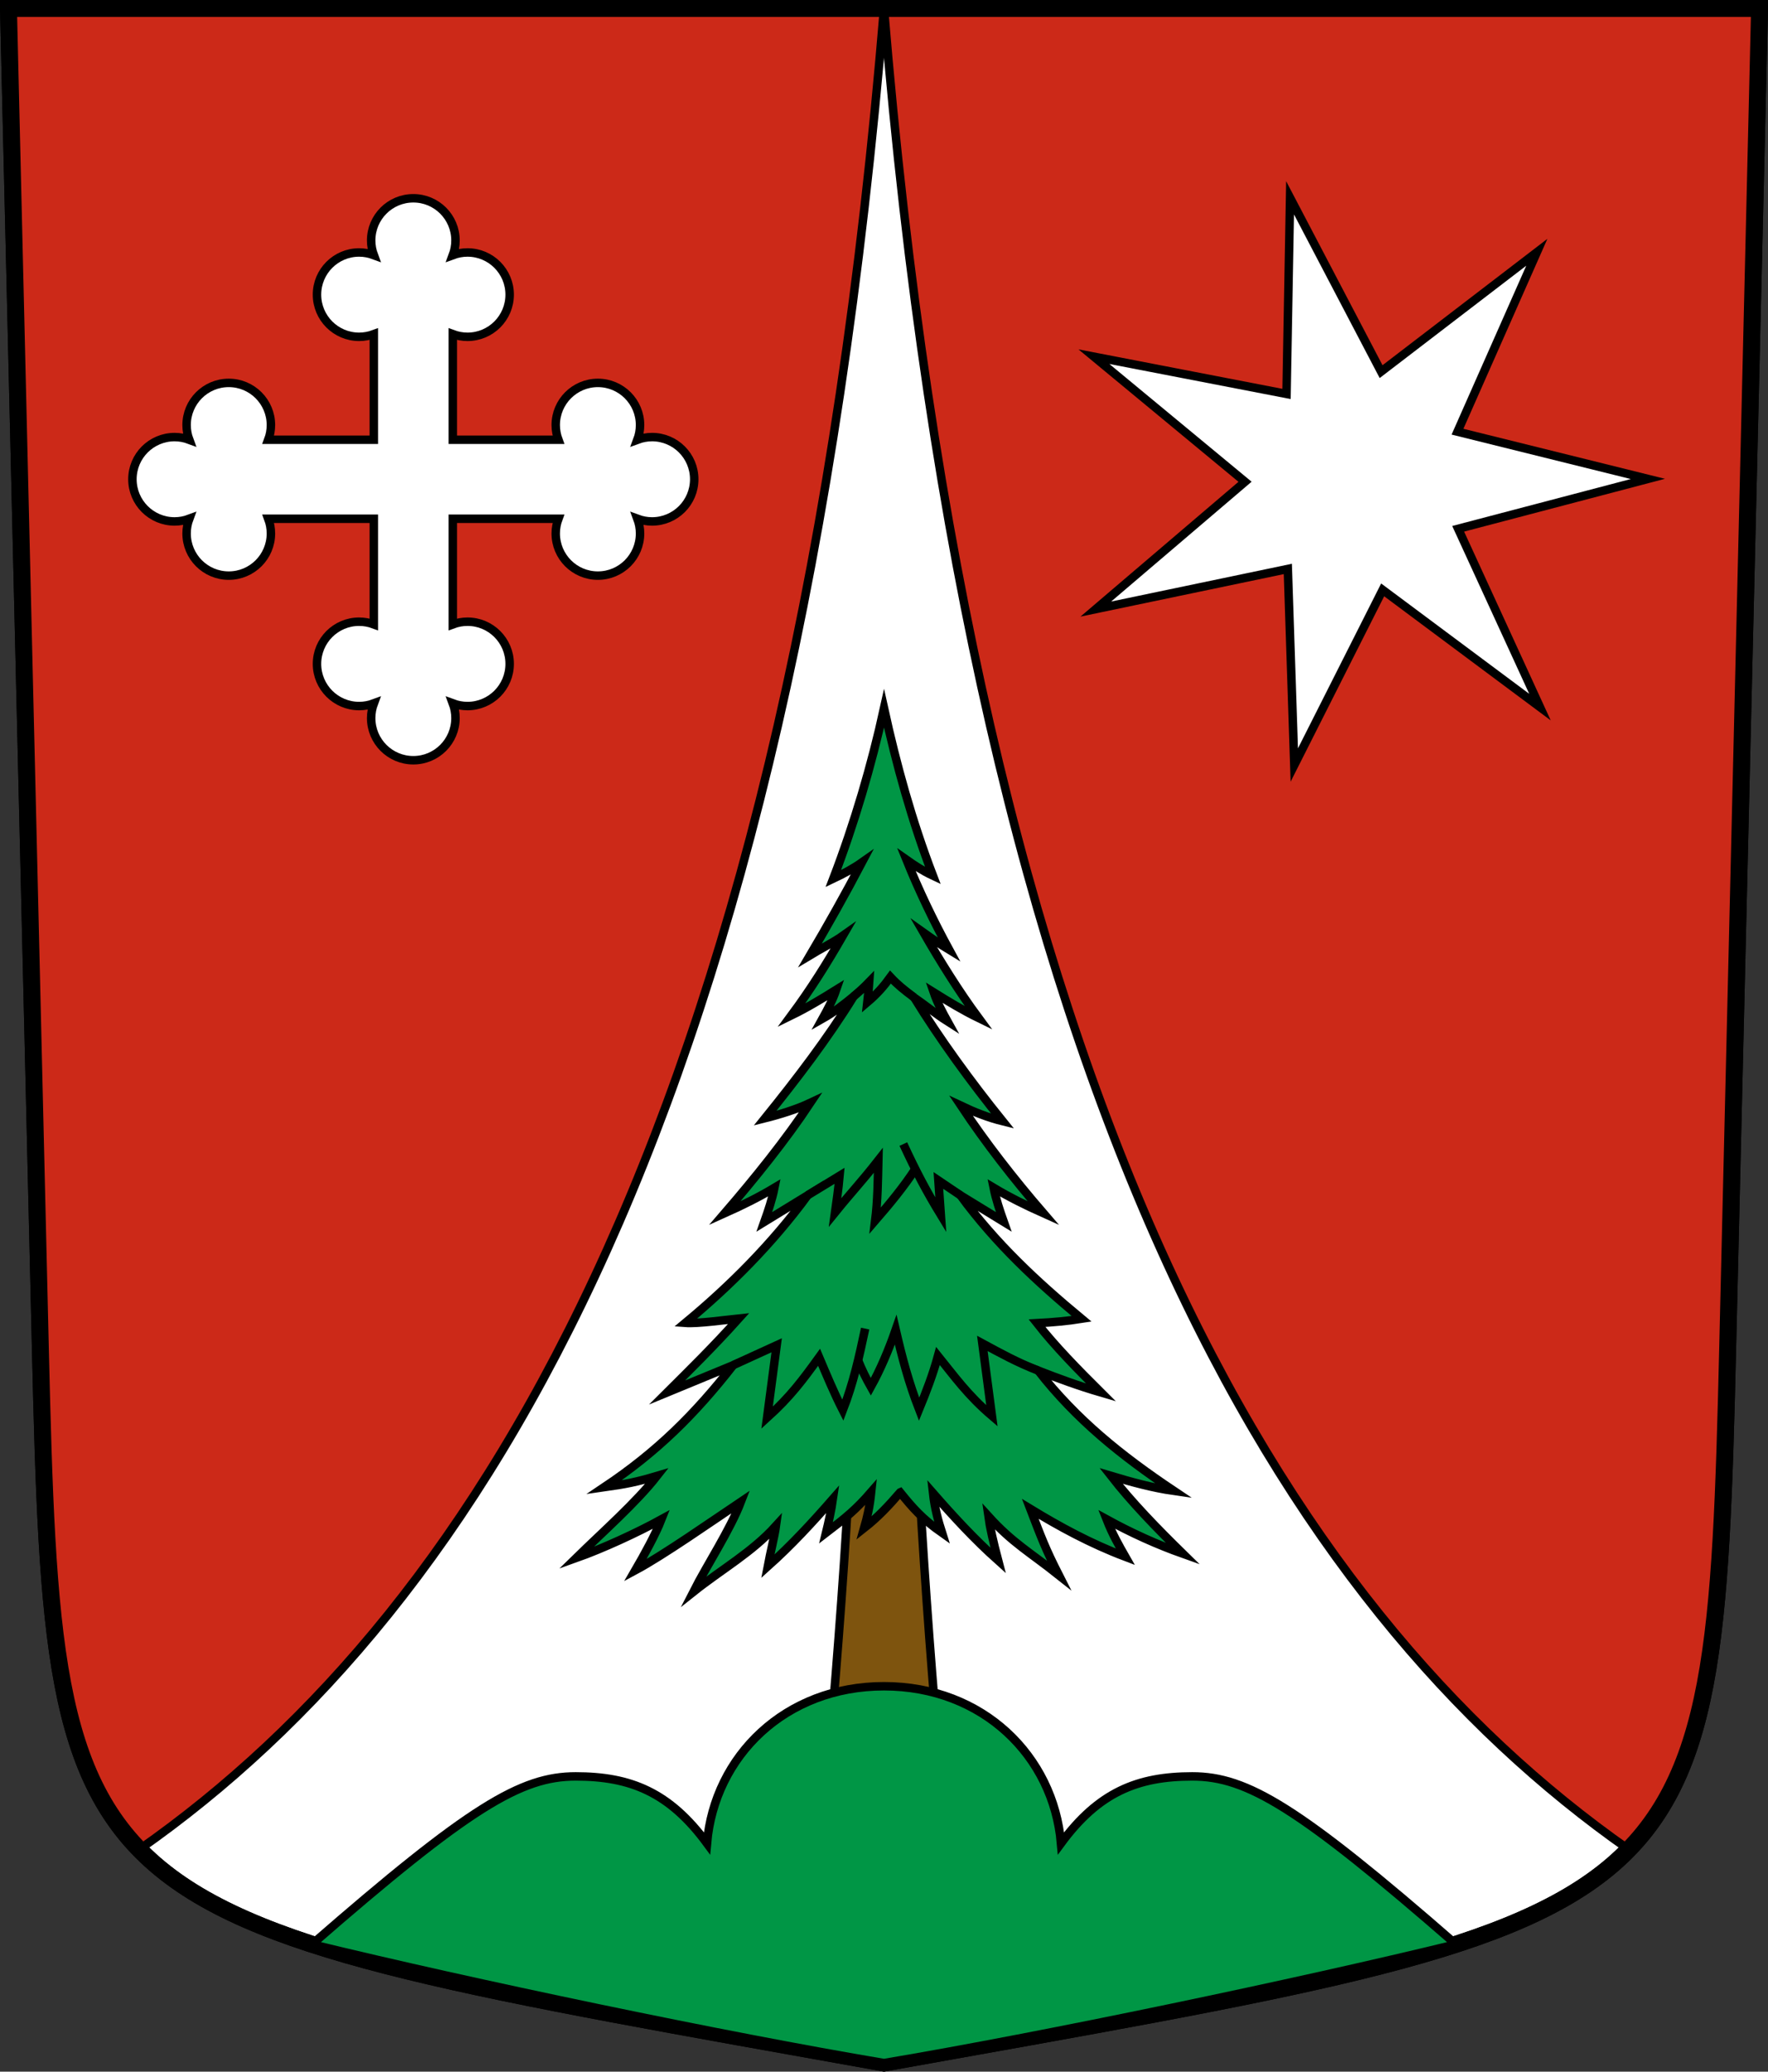 <?xml version="1.0" encoding="UTF-8"?>
<svg version="1.0" viewBox="0 0 208.86 244.66" xmlns="http://www.w3.org/2000/svg" xmlns:cc="http://creativecommons.org/ns#" xmlns:dc="http://purl.org/dc/elements/1.1/" xmlns:rdf="http://www.w3.org/1999/02/22-rdf-syntax-ns#">
<rect x="0" y="0" width="208.86" height="244.66" fill="#333333" stroke="none"/>
<path d="m204.1 159 3.761-158h-206.86l3.761 158c1.641 68.954 2.882 67.306 99.669 84.644 96.787-17.339 98.028-15.69 99.669-84.644z" fill="#fff" fill-rule="evenodd" stroke="#000" stroke-width="2"/>
<path d="m16.456 218.42c40.718-28.528 77.268-87.772 87.974-217.42l-103.43 3.22e-5 4.345 176.83c1.363 14.301 0.673 29.278 11.111 40.594z" fill="#cc2918" stroke="#000" stroke-dashoffset="4.58"/>
<path d="m192.4 218.42c-40.718-28.528-77.268-87.772-87.974-217.42l103.43 3.22e-5 -4.345 176.83c-1.363 14.301-0.673 29.278-11.111 40.594z" fill="#cc2918" stroke="#000" stroke-dashoffset="4.58"/>
<path d="m44.162 39.462c-0.541 0.202-1.124 0.316-1.735 0.316-2.751 0-4.981-2.23-4.981-4.981-9e-6 -2.751 2.23-4.981 4.981-4.981 0.612 0 1.194 0.114 1.735 0.316-0.202-0.542-0.316-1.123-0.316-1.735 0-2.751 2.23-4.981 4.981-4.981 2.751 0 4.981 2.23 4.981 4.981 0 0.611-0.114 1.194-0.316 1.735 0.542-0.202 1.123-0.316 1.735-0.316 2.751 0 4.981 2.23 4.981 4.981 0 2.751-2.23 4.981-4.981 4.981-0.611 0-1.194-0.114-1.735-0.316v12.473h12.473c-0.202-0.541-0.316-1.124-0.316-1.735 0-2.751 2.23-4.981 4.981-4.981 2.751-9e-6 4.981 2.23 4.981 4.981 0 0.612-0.114 1.194-0.316 1.735 0.542-0.202 1.123-0.316 1.735-0.316 2.751 0 4.981 2.23 4.981 4.981 5e-6 2.751-2.23 4.981-4.981 4.981-0.611 0-1.194-0.114-1.735-0.316 0.202 0.542 0.316 1.123 0.316 1.735 0 2.751-2.23 4.981-4.981 4.981-2.751 0-4.981-2.23-4.981-4.981 0-0.611 0.114-1.194 0.316-1.735h-12.473v12.473c0.541-0.202 1.124-0.316 1.735-0.316 2.751 0 4.981 2.23 4.981 4.981s-2.23 4.981-4.981 4.981c-0.612 0-1.194-0.114-1.735-0.316 0.202 0.541 0.316 1.124 0.316 1.735 0 2.751-2.23 4.981-4.981 4.981-2.751 0-4.981-2.23-4.981-4.981 0-0.612 0.114-1.194 0.316-1.735-0.542 0.202-1.123 0.316-1.735 0.316-2.751 0-4.981-2.23-4.981-4.981-9e-6 -2.751 2.23-4.981 4.981-4.981 0.611 0 1.194 0.114 1.735 0.316v-12.473h-12.473c0.202 0.541 0.316 1.124 0.316 1.735 0 2.751-2.23 4.981-4.981 4.981-2.751 0-4.981-2.23-4.981-4.981 0-0.612 0.114-1.194 0.316-1.735-0.541 0.202-1.124 0.316-1.735 0.316-2.751 0-4.981-2.23-4.981-4.981s2.23-4.981 4.981-4.981c0.612 0 1.194 0.114 1.735 0.316-0.202-0.542-0.316-1.123-0.316-1.735 0-2.751 2.23-4.981 4.981-4.981 2.751-9e-6 4.981 2.23 4.981 4.981 0 0.611-0.114 1.194-0.316 1.735h12.473z" fill="#fff" stroke="#000" stroke-dashoffset="4.58" stroke-miterlimit="8"/>
<path d="m152.4 23.36-0.418 23.165-22.753-4.402 17.853 14.773-17.631 15.036 22.685-4.74 0.763 23.156 10.44-20.684 18.583 13.844-9.664-21.058 22.414-5.89-22.493-5.579 9.372-21.189-18.397 14.098z" fill="#fff" stroke="#000" stroke-dashoffset="4.58" stroke-miterlimit="8"/>
<path d="m98.021 206.3c0.966-11.338 1.86-22.845 2.475-35.002h7.868c0.65 11.959 1.471 23.632 2.475 35.002-4.272 0-8.545-1e-5 -12.818-1e-5z" fill="#7e540e" stroke="#000" stroke-dashoffset="4.58" stroke-miterlimit="8"/>
<path d="m106.34 176.25c1.44 1.786 2.599 3.127 4.944 4.774-0.447-1.406-0.861-2.867-1.061-4.685 2.401 2.745 4.88 5.444 7.69 7.955-0.586-2.225-0.98-3.99-1.149-5.215 2.842 3.135 4.901 4.237 8.331 6.961-1.624-3.191-2.111-4.536-3.381-7.845 3.454 2.102 7.069 4.082 11.225 5.657-0.755-1.324-1.518-2.655-2.21-4.419 2.947 1.619 5.951 2.977 9.016 4.066-3.095-3.031-6.052-6.079-8.485-9.192 2.43 0.725 4.875 1.404 7.425 1.768-6.295-4.213-11.503-8.414-16.05-14.209 2.351 0.909 4.751 1.8 7.432 2.586-2.749-2.736-5.421-5.452-7.561-8.188 1.944-0.102 3.608-0.256 5.263-0.518-5.315-4.411-10.086-8.842-14.319-14.584l5.127 3.138c-0.475-1.341-0.924-2.681-1.193-4.022 1.822 1.093 3.806 2.078 5.878 3.005-3.511-4.074-6.795-8.277-9.723-12.684 1.559 0.738 3.173 1.38 4.906 1.812-3.804-4.72-7.336-9.575-10.474-14.628 1.211 0.853 2.657 2.01 3.955 2.834-0.598-1.079-1.188-2.166-1.613-3.409 1.708 1.065 3.434 2.111 5.287 3.015-2.329-3.152-4.555-6.742-6.471-10.059 0.979 0.697 1.97 1.376 3 2-1.862-3.422-3.566-6.968-5.044-10.625 0.97 0.685 1.98 1.337 3.125 1.875-2.473-6.45-4.302-13.05-5.776-19.75-1.474 6.7-3.524 13.653-5.997 20.104 1.145-0.538 2.42-1.234 3.39-1.919-1.901 3.617-4.101 7.532-6.119 10.95 1.03-0.624 2.875-1.585 3.854-2.281-1.916 3.317-3.744 6.245-6.073 9.396 1.854-0.905 3.579-1.951 5.287-3.015-0.425 1.243-1.015 2.33-1.613 3.409 1.364-0.771 2.551-1.709 3.68-2.627-3.138 5.053-6.66 9.657-10.464 14.377 1.733-0.432 3.788-1.074 5.348-1.812-2.928 4.407-6.61 8.964-10.12 13.037 2.072-0.927 4.056-1.912 5.878-3.005-0.269 1.341-0.718 2.681-1.193 4.022l5.127-3.138c-4.233 5.742-9.137 10.659-14.452 15.07 1.433 0.107 4.774-0.355 6.294-0.513-3.072 3.415-5.831 6.114-8.46 8.733l7.822-3.226c-4.546 5.795-8.958 10.199-15.253 14.412 2.549-0.363 3.807-0.605 6.237-1.33-2.434 3.114-6.453 6.662-9.548 9.692 3.064-1.089 7.131-2.947 10.078-4.566-0.692 1.764-2.038 4.209-3.085 6.013 3.295-1.765 8.995-5.76 12.475-8.094-1.27 3.309-3.988 7.442-5.612 10.633 3.429-2.724 6.907-4.645 9.749-7.78-0.169 1.225-0.655 3.147-0.962 4.777 2.809-2.511 5.289-5.21 7.69-7.955-0.182 1.26-0.524 2.821-0.811 3.997 2.357-1.8 3.53-2.746 5.335-4.821-0.193 1.833-0.454 2.925-0.834 4.256 1.619-1.273 2.903-2.635 4.255-4.209z" fill="#009645" stroke="#000" stroke-dashoffset="4.58" stroke-miterlimit="8"/>
<path d="m95.414 141.16 3.768-2.299c-0.15 1.68-0.348 2.967-0.537 4.332 2.027-2.504 3.081-3.562 5.114-6.157-0.056 2.37-0.072 4.739-0.368 7.111 1.728-1.994 3.383-4.004 4.739-6.081" fill="none" stroke="#000" stroke-dashoffset="4.58" stroke-miterlimit="8"/>
<path d="m100.84 117.68c0.621-0.523 1.237-1.084 1.843-1.709-0.067 0.969-0.127 1.593-0.218 2.386 1.176-0.995 1.966-1.914 2.725-2.965 0.832 0.89 1.563 1.479 2.777 2.391" fill="none" stroke="#000" stroke-dashoffset="4.58" stroke-miterlimit="11"/>
<path d="m204.1 159 3.761-158h-206.86l3.761 158c1.641 68.954 2.882 67.306 99.669 84.644 96.787-17.339 98.028-15.69 99.669-84.644z" fill="none" stroke="#000" stroke-width="2"/>
<path d="m36.855 229.62c18.63-16.229 24.687-19.83 31.157-19.83 6.471 0 11.066 1.868 15.506 7.903 0.892-10.297 9.226-18.55 20.911-18.55s20.019 8.254 20.911 18.55c4.441-6.035 9.036-7.903 15.506-7.903 6.471 0 12.527 3.601 31.157 19.83-18.618 4.552-48.861 10.883-67.575 14.026-18.714-3.143-48.957-9.474-67.575-14.026z" fill="#009645" stroke="#000" stroke-dashoffset="4.58"/>
<path d="m122.63 161.86c-2.473-0.957-4.513-2.088-6.582-3.207l1.131 8.555c-2.877-2.458-4.433-4.668-6.373-7.067-0.594 2.172-1.39 4.244-2.232 6.292-1.231-3.173-2-6.095-2.763-9.385-0.835 2.4-1.794 4.667-2.938 6.734-0.543-0.957-1.069-2.03-1.508-3.123" fill="none" stroke="#000" stroke-dashoffset="4.58" stroke-miterlimit="8"/>
<path d="m86.619 161.22 5.131-2.345-1.131 8.555c2.767-2.502 4.231-4.495 6.143-7.137 0.849 1.999 1.725 4.134 2.806 6.253 1.231-3.173 1.913-6.223 2.636-9.64" fill="none" stroke="#000" stroke-dashoffset="4.58" stroke-miterlimit="8"/>
<path d="m113.45 141.16-2.596-1.752 0.287 4.066c-1.696-2.782-2.94-5.146-4.427-8.36" fill="none" stroke="#000" stroke-dashoffset="4.58" stroke-miterlimit="8"/>
</svg>
